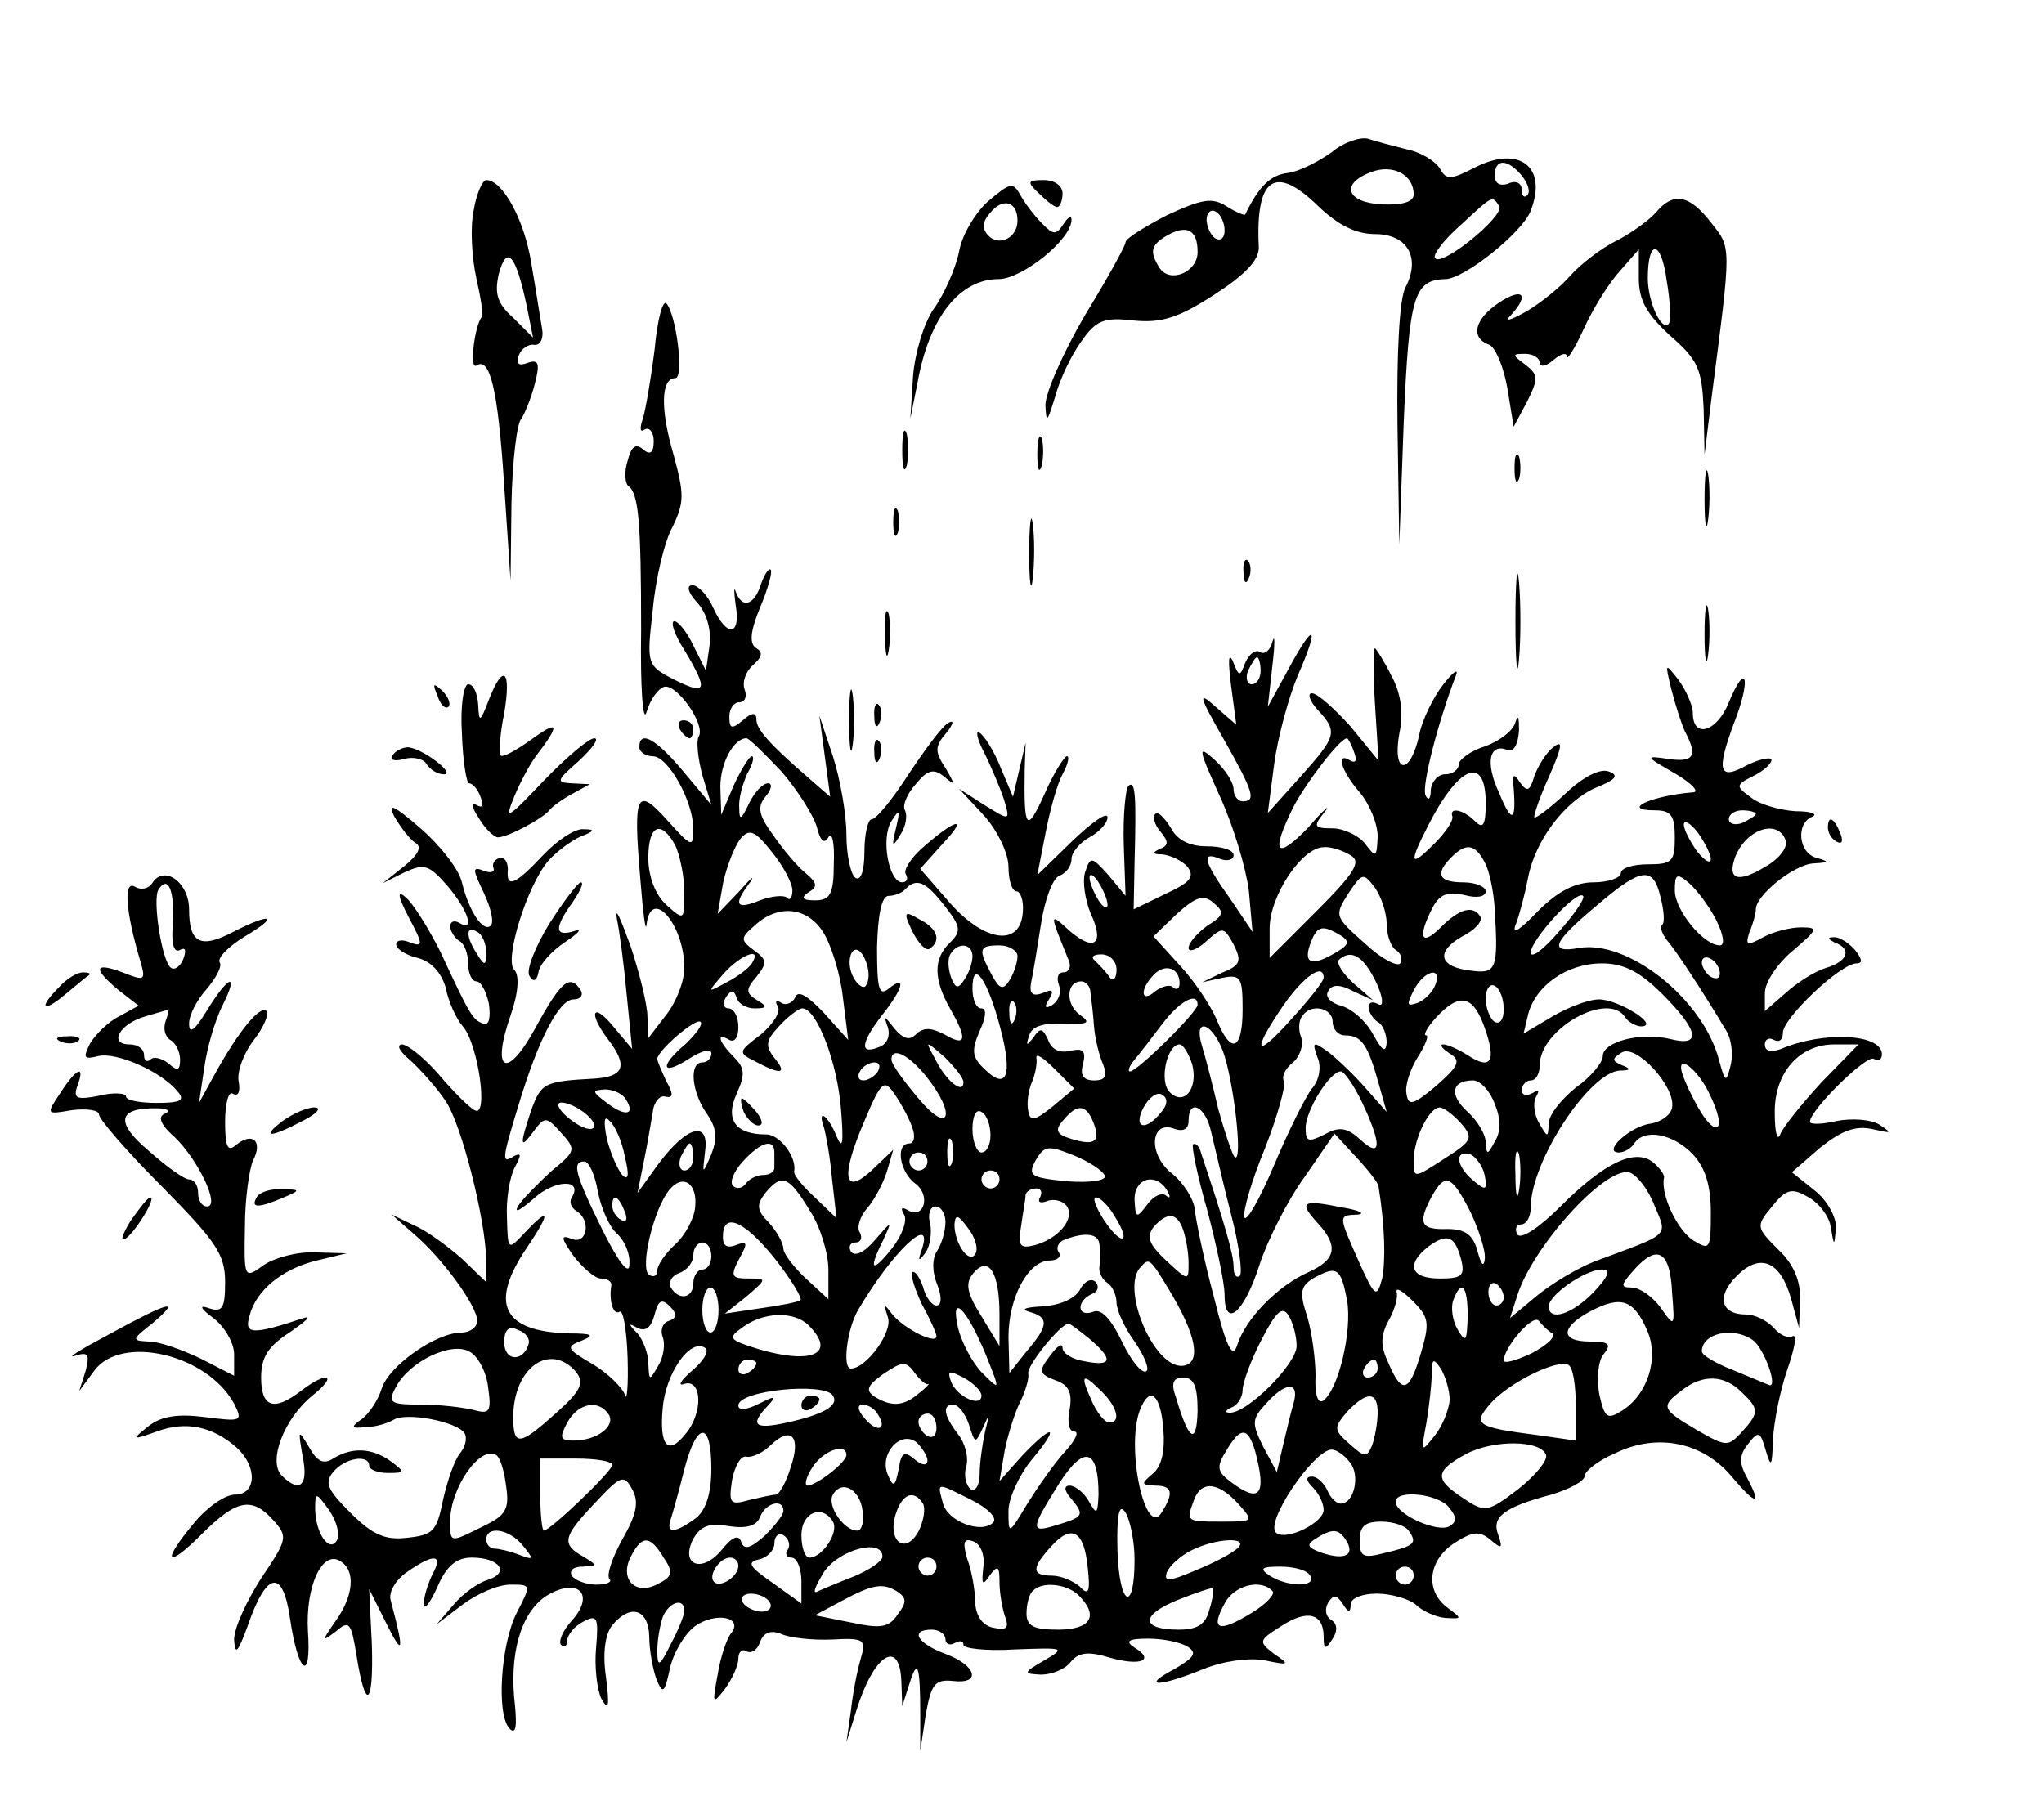 <?xml version="1.0" standalone="no"?>
<!DOCTYPE svg PUBLIC "-//W3C//DTD SVG 20010904//EN"
 "http://www.w3.org/TR/2001/REC-SVG-20010904/DTD/svg10.dtd">
<svg version="1.0" xmlns="http://www.w3.org/2000/svg"
 width="227pt" height="200pt" viewBox="0 0 227 200"
 preserveAspectRatio="xMidYMid meet">

<g transform="translate(0,200) scale(0.1,-0.1)"
fill="#000000" stroke="none">
<path d="M1479 1831 c-14 -10 -35 -21 -48 -23 -20 -2 -33 -15 -48 -46 0 -2
-10 2 -21 9 -16 10 -27 8 -66 -10 -25 -13 -46 -26 -46 -30 0 -4 -20 -40 -45
-81 -24 -41 -44 -86 -44 -100 1 -21 2 -19 11 10 5 19 18 46 29 61 16 23 25 27
58 23 31 -3 50 3 90 29 34 22 49 38 49 52 -4 78 18 93 66 46 22 -21 42 -31 63
-31 36 0 51 -26 34 -59 -7 -12 -10 -75 -9 -153 l2 -133 5 138 c6 138 11 156
46 157 21 0 86 52 95 76 19 49 -13 73 -62 48 -27 -14 -32 -14 -39 -1 -5 8 -21
18 -36 21 -16 4 -35 9 -44 12 -9 2 -27 -4 -40 -15z m91 -47 c0 -8 -12 -12 -35
-11 -40 2 -47 23 -12 36 24 9 47 -3 47 -25z m120 21 c7 -9 10 -18 6 -22 -3 -3
-6 -1 -6 6 0 8 -7 11 -15 7 -9 -3 -15 0 -15 9 0 19 14 19 30 0z m-25 -34 c6
-11 -63 -67 -71 -58 -4 3 9 20 27 36 38 35 36 34 44 22z m-305 -27 c0 -8 -4
-12 -10 -9 -5 3 -10 13 -10 21 0 8 5 12 10 9 6 -3 10 -13 10 -21z m-30 -24 c0
-22 -30 -35 -42 -18 -12 19 -10 26 9 37 22 12 33 5 33 -19z"/>
<path d="M526 1766 c-4 -19 -2 -52 3 -75 5 -22 8 -41 6 -43 -8 -10 -14 -59 -6
-54 15 10 24 -25 31 -134 l7 -105 1 85 c1 48 6 90 11 95 4 6 11 23 15 39 6 23
4 27 -8 23 -10 -4 -13 -1 -10 8 3 8 11 13 17 12 7 -1 11 7 9 18 -2 11 -7 44
-12 73 -8 49 -32 92 -50 92 -4 0 -11 -15 -14 -34z m59 -106 l7 -35 -22 22
c-18 16 -21 27 -16 49 9 33 19 21 31 -36z"/>
<path d="M1098 1777 c-14 -12 -30 -38 -33 -57 -4 -19 -17 -48 -28 -63 -11 -16
-21 -49 -23 -75 l-3 -47 8 40 c13 73 47 115 90 115 26 0 81 44 81 66 0 5 -4 3
-9 -5 -8 -12 -11 -12 -23 0 -8 8 -19 22 -24 31 -9 16 -11 16 -36 -5z m32 -22
c0 -19 -20 -29 -32 -17 -8 8 -7 16 2 26 14 17 30 12 30 -9z"/>
<path d="M1154 1785 c8 -8 17 -15 20 -15 3 0 6 7 6 15 0 9 -9 15 -21 15 -18 0
-19 -2 -5 -15z"/>
<path d="M1839 1764 c-7 -8 -26 -22 -43 -31 -17 -8 -40 -26 -51 -38 -11 -13
-33 -31 -50 -41 -18 -10 -25 -12 -17 -4 21 23 13 31 -13 14 -27 -18 -33 -39
-11 -47 7 -3 16 -25 20 -48 l7 -43 15 28 c13 26 12 30 -2 41 -15 11 -15 12 0
12 9 0 16 -5 16 -10 0 -5 7 -4 15 3 8 7 15 9 15 4 0 -5 9 9 19 31 10 22 28 51
40 64 l21 24 0 -32 c0 -25 9 -40 35 -64 31 -27 35 -37 37 -81 l1 -51 8 65 c22
170 22 164 -1 193 -24 31 -42 34 -61 11z m14 -124 c-8 -8 -23 25 -23 51 0 44
15 43 21 -3 4 -23 5 -45 2 -48z"/>
<path d="M727 1612 c-4 -32 -10 -67 -13 -77 -4 -11 -3 -16 2 -12 5 3 10 -3 10
-13 0 -13 -4 -16 -12 -9 -8 7 -13 3 -17 -13 -4 -12 -3 -25 1 -28 11 -8 14 -38
14 -160 -1 -63 2 -104 6 -91 4 14 13 26 19 28 14 5 47 -42 39 -55 -3 -5 -1
-24 4 -43 l10 -33 -31 37 c-30 36 -49 47 -49 27 0 -5 7 -10 15 -10 17 0 45
-50 45 -81 0 -21 -2 -20 -29 10 -34 38 -38 30 -30 -64 3 -38 6 -62 7 -52 5 43
42 0 42 -48 0 -15 -9 -38 -20 -52 l-20 -26 -1 24 c0 13 -9 49 -19 79 -11 30
-17 44 -15 30 3 -14 8 -52 11 -85 l6 -60 -21 25 c-23 28 -28 15 -6 -14 23 -30
18 -42 -15 -44 -56 -3 -59 -5 -70 -35 -13 -39 -13 -45 3 -23 12 16 14 16 30
-2 17 -19 17 -20 -11 -43 -15 -14 -32 -31 -37 -39 -4 -8 3 -4 18 9 23 21 55
22 42 1 -3 -5 -1 -11 5 -15 17 -10 12 -38 -5 -31 -13 5 -12 1 2 -19 10 -13 24
-25 30 -25 7 0 12 -3 12 -7 -3 -18 2 -34 9 -30 4 3 8 -20 9 -51 1 -32 -1 -50
-3 -41 -3 8 -19 24 -36 34 -29 17 -30 19 -12 26 15 6 12 8 -14 8 -74 2 -89 33
-47 95 27 40 26 47 -3 16 -18 -19 -18 -19 -19 18 -1 20 3 45 9 56 7 13 7 16
-1 12 -14 -9 -14 -5 5 57 22 73 45 117 61 117 8 0 11 5 8 10 -12 19 -22 10
-50 -41 -32 -59 -50 -50 -28 13 9 26 10 45 4 51 -11 11 14 93 38 121 9 10 25
22 36 27 16 6 16 8 3 8 -9 1 -29 -12 -45 -29 -31 -33 -41 -37 -39 -16 0 8 -3
14 -9 13 -5 -1 -9 -6 -7 -11 2 -5 -4 -6 -11 -3 -13 5 -12 1 0 -24 8 -17 12
-33 8 -37 -8 -8 -24 15 -32 48 -3 14 -24 41 -46 60 -30 26 -37 29 -29 13 7
-12 17 -25 23 -29 8 -4 4 -13 -12 -26 l-24 -19 24 12 c22 10 27 9 48 -15 23
-27 31 -52 13 -41 -5 3 -10 2 -10 -4 0 -5 5 -13 10 -16 6 -3 10 -15 10 -26 0
-10 4 -19 9 -19 5 0 11 -11 14 -25 2 -16 0 -24 -6 -22 -12 4 -15 9 -48 80 -13
26 -30 53 -38 60 -10 9 -10 3 3 -22 16 -30 16 -33 2 -28 -9 4 -16 3 -16 -2 0
-5 11 -12 24 -15 15 -4 26 -16 31 -33 3 -16 12 -35 19 -43 17 -19 29 -103 13
-93 -6 3 -24 21 -40 40 -16 18 -34 33 -41 33 -6 -1 -2 -8 10 -18 11 -10 29
-30 39 -45 18 -27 44 -131 45 -176 l0 -25 -27 26 c-16 14 -39 31 -53 37 l-25
12 24 -21 c33 -28 71 -81 71 -97 0 -7 -8 -13 -17 -13 -29 0 -81 -37 -89 -62
-4 -13 -14 -28 -22 -34 -13 -9 -12 -11 4 -9 11 0 24 4 31 8 14 9 71 -2 79 -15
3 -5 1 -15 -5 -22 -6 -7 -14 -30 -19 -52 -7 -35 -11 -39 -40 -42 -25 -3 -39 4
-63 28 -25 25 -29 33 -19 45 13 16 40 20 40 7 0 -4 9 -8 21 -8 19 0 19 1 3 13
-21 15 -43 16 -64 3 -11 -7 -18 -3 -27 13 -12 20 -12 19 -7 -10 7 -33 -3 -42
-23 -22 -16 16 3 64 34 89 29 23 17 28 -13 5 -30 -23 -44 -18 -44 15 0 23 8
35 33 51 17 12 24 18 14 15 -57 -19 -66 -18 -60 2 7 29 37 53 75 62 l33 8 -35
1 c-20 1 -45 -6 -57 -14 -22 -16 -22 -15 -21 42 0 32 5 65 9 74 11 21 0 32
-18 18 -10 -9 -13 -4 -13 25 0 21 4 35 9 31 6 -3 8 3 6 14 -2 11 6 32 17 46
11 14 17 29 14 32 -7 7 -31 -22 -58 -71 l-17 -31 6 40 c3 22 12 52 20 68 19
38 7 34 -17 -5 -14 -23 -20 -27 -20 -15 0 10 9 27 20 39 10 12 17 25 14 29 -3
5 10 18 28 29 39 23 30 27 -13 5 -36 -19 -49 -13 -49 25 0 30 -28 50 -41 29
-4 -6 -12 -8 -19 -4 -13 8 -11 -26 6 -83 6 -21 5 -22 -20 -12 -32 12 -33 4 -4
-20 l22 -17 -22 -12 c-12 -6 -26 -20 -32 -30 -8 -16 -7 -18 9 -14 20 5 70 -17
88 -39 9 -10 4 -13 -23 -13 -19 0 -34 3 -34 7 0 4 -14 5 -30 1 -25 -5 -29 -3
-24 11 9 24 -1 20 -19 -8 -16 -24 -16 -24 13 -19 17 2 30 0 30 -5 0 -5 31 -41
70 -80 60 -61 70 -75 70 -106 0 -29 -3 -34 -18 -29 -11 4 -10 0 5 -11 13 -10
23 -28 23 -40 l0 -24 -37 19 c-21 10 -46 19 -58 19 -19 1 -19 2 4 20 33 28 20
25 -46 -11 -32 -17 -50 -28 -40 -25 15 5 17 2 12 -17 l-7 -22 17 23 c30 40
125 18 155 -37 10 -20 8 -20 -32 -15 -31 4 -49 1 -63 -10 -19 -15 -19 -16 9
-6 32 12 62 6 89 -18 23 -21 22 -52 -2 -52 -11 0 -31 -14 -45 -31 -37 -44 -32
-53 8 -13 39 39 56 42 80 15 16 -18 15 -21 -14 -64 -16 -25 -30 -55 -30 -68 1
-18 4 -15 15 15 21 61 39 64 47 9 9 -62 24 -73 20 -15 -3 50 16 91 36 78 17
-10 15 -38 -5 -66 -16 -23 -16 -24 0 -12 15 13 17 10 23 -27 10 -63 19 -56 17
12 l-3 62 20 -40 c18 -36 19 -29 4 27 -3 9 5 23 18 32 30 21 41 20 28 -3 -5
-11 -10 -26 -9 -33 0 -7 7 2 15 20 10 23 21 32 38 32 31 0 43 -17 17 -25 -10
-3 -27 -15 -37 -27 l-19 -22 29 22 c16 12 39 22 53 22 23 0 23 0 7 -31 -18
-35 -23 -114 -8 -129 7 -7 8 3 6 25 -7 57 6 103 34 122 35 22 56 3 29 -27 -10
-11 -15 -23 -12 -27 4 -3 7 -1 7 5 0 6 8 16 18 21 15 8 17 5 14 -29 -2 -21 1
-47 6 -57 8 -14 9 -8 5 24 -4 27 -1 48 7 58 20 24 40 18 41 -12 0 -16 4 -37 8
-48 7 -17 9 -16 15 12 4 18 17 39 28 47 23 16 54 10 40 -8 -5 -6 -12 -27 -15
-46 -6 -32 -6 -34 8 -16 8 11 15 26 15 34 0 7 4 11 9 8 5 -3 12 1 15 10 4 11
12 14 24 9 9 -4 34 -7 56 -6 36 2 38 0 32 -21 -4 -13 -9 -39 -11 -58 l-5 -35
11 35 c19 62 48 81 50 33 l1 -28 8 25 c9 29 12 21 12 -35 l0 -40 6 40 c6 34
10 40 30 38 32 -4 27 17 -8 30 -32 12 -40 27 -15 27 8 0 15 -5 15 -11 0 -5 5
-7 10 -4 6 3 10 3 10 -2 0 -4 26 -7 57 -5 55 2 57 2 33 -12 -24 -14 -24 -15
-4 -16 12 0 27 6 33 14 9 11 20 12 43 5 35 -10 51 -3 28 11 -11 7 -7 10 15 10
17 0 36 -4 44 -9 11 -7 7 -12 -15 -25 -38 -20 -17 -20 32 0 22 9 50 13 68 10
28 -6 29 -5 11 7 -18 14 -17 15 8 31 29 19 47 14 47 -12 0 -14 2 -15 10 -2 6
9 5 17 -2 21 -6 4 -7 12 -3 19 6 9 9 9 16 -1 6 -10 9 -11 9 -1 0 7 13 12 29
12 16 0 36 -6 43 -12 7 -7 22 -14 33 -15 19 -1 19 -1 3 11 -26 19 -22 53 7 72
20 13 28 14 40 4 13 -11 14 -10 9 5 -8 20 6 31 59 45 20 6 37 15 37 21 0 5 15
17 34 25 47 23 98 12 130 -27 27 -32 33 -31 15 2 -8 15 -7 24 3 36 11 14 13
13 19 -8 6 -20 7 -18 8 12 1 20 8 55 16 78 8 23 11 39 6 37 -5 -3 -14 1 -21 9
-7 8 -21 15 -31 15 -28 0 -33 20 -11 42 26 27 49 18 61 -24 l9 -33 1 31 c1 21
-7 40 -24 56 -25 25 -25 26 -7 48 15 19 22 21 39 11 12 -6 24 -21 26 -33 4
-23 4 -23 6 -1 0 12 -10 30 -24 41 l-25 20 31 27 c24 19 39 25 58 21 22 -5 23
-5 8 5 -10 6 -31 7 -47 4 -17 -4 -30 -4 -30 -1 0 13 63 75 71 70 5 -3 9 -1 9
5 0 23 -65 26 -112 6 -11 -4 -18 -3 -18 5 0 6 5 8 10 5 6 -3 10 0 10 8 0 16
64 77 82 77 7 0 6 5 -2 15 -7 8 -18 15 -24 14 -7 0 -6 -2 2 -6 19 -7 14 -21
-10 -28 -13 -4 -33 -17 -45 -28 l-23 -20 0 20 c0 12 14 33 31 47 28 24 29 26
9 26 -12 0 -31 -5 -42 -11 -18 -10 -20 -9 -15 6 4 9 7 21 7 25 0 16 43 50 64
51 17 1 18 2 4 6 -21 5 -24 39 -5 46 6 3 -2 6 -19 6 -16 1 -39 7 -49 15 -18
13 -18 14 4 25 13 7 20 15 18 18 -3 2 -15 -1 -27 -7 -31 -17 -34 -7 -15 45 20
50 15 73 -5 25 -13 -33 -40 -41 -40 -12 0 9 -8 26 -16 37 -15 19 -15 19 -8
-10 4 -16 11 -38 15 -47 15 -28 10 -35 -18 -31 -27 4 -26 3 7 -16 19 -11 28
-21 20 -21 -47 -4 -81 -20 -42 -20 18 0 22 -6 22 -30 0 -27 -3 -30 -30 -30
-16 0 -30 -4 -30 -10 0 -5 -14 -10 -30 -10 -21 0 -40 -10 -62 -32 -22 -23 -30
-27 -24 -13 4 11 10 34 13 50 8 42 41 85 75 100 23 9 26 14 15 18 -10 4 -29
-6 -48 -24 -17 -16 -33 -28 -35 -27 -1 2 6 23 17 47 14 32 15 40 4 31 -8 -6
-17 -21 -21 -32 -5 -17 -8 -18 -16 -7 -7 11 -9 9 -7 -6 3 -38 -2 -40 -16 -6
-16 34 -11 56 9 48 7 -3 12 6 13 22 0 14 -1 18 -4 9 -2 -9 -17 -21 -34 -27
-16 -5 -29 -15 -29 -20 0 -6 -7 -11 -15 -11 -8 0 -15 -8 -16 -17 0 -11 -3 -13
-6 -6 -4 11 14 81 34 133 3 8 -3 4 -14 -10 -11 -14 -24 -40 -27 -57 -10 -45
-30 -43 -22 2 5 23 2 45 -9 65 -8 16 -17 30 -18 30 -2 0 -2 -28 0 -62 l4 -63
-31 38 c-18 20 -37 37 -43 37 -5 0 -3 -8 6 -18 23 -25 22 -29 -19 -75 l-36
-40 7 54 c4 30 16 74 26 98 25 57 19 62 -10 8 l-23 -42 5 45 c3 25 3 37 0 27
-2 -9 -9 -15 -14 -11 -5 3 -12 -3 -16 -12 -6 -16 -7 -16 -14 2 -5 10 -5 -1 -2
-26 l6 -45 -23 20 c-20 18 -19 13 9 -36 34 -60 36 -69 21 -69 -5 0 -10 6 -10
13 0 8 -9 22 -21 33 -19 17 -19 14 6 -41 15 -33 29 -80 32 -105 l4 -45 -25 37
c-30 42 -32 53 -11 44 8 -3 15 -1 15 4 0 6 -13 10 -30 10 -19 0 -33 7 -40 21
-7 11 -14 18 -17 15 -3 -3 -1 -12 6 -20 9 -11 9 -15 -1 -19 -9 -4 -8 -6 3 -6
9 -1 22 -7 28 -14 8 -11 3 -17 -25 -30 l-35 -17 1 52 c2 75 1 92 -7 85 -3 -4
-6 -33 -5 -65 l2 -57 -19 23 c-19 21 -20 21 -26 3 -3 -10 0 -30 6 -45 16 -34
5 -44 -23 -20 -23 21 -23 21 -1 -33 3 -7 0 -13 -6 -13 -6 0 -8 -6 -5 -14 3 -8
0 -17 -7 -22 -8 -5 -10 -3 -4 6 6 10 4 12 -7 7 -11 -4 -15 -1 -13 11 2 9 7 39
11 65 4 27 13 51 20 54 8 3 14 11 14 19 0 7 9 18 20 24 11 6 20 16 20 22 0 7
-17 -5 -39 -26 l-39 -38 9 46 c5 26 13 55 19 66 6 11 8 20 5 20 -3 0 -15 -19
-25 -42 -20 -44 -23 -40 -22 27 l1 30 -7 -30 -7 -30 -14 33 c-7 18 -18 35 -23
38 -5 4 -3 -7 5 -22 8 -16 18 -40 22 -52 7 -24 7 -24 -22 -6 l-28 18 28 -30
c15 -17 27 -42 27 -57 0 -15 4 -27 9 -27 4 0 8 -10 7 -22 -2 -40 -42 -35 -81
9 l-33 38 26 29 c29 31 12 26 -25 -7 -12 -11 -20 -24 -17 -28 3 -5 1 -9 -4 -9
-15 0 -24 49 -12 68 9 14 10 13 5 -8 -5 -21 -4 -22 5 -7 6 9 8 21 5 27 -3 5 2
18 12 29 13 16 20 18 32 8 12 -10 12 -9 1 10 -12 18 -12 24 1 39 8 10 9 15 2
11 -7 -4 -26 -30 -44 -57 -18 -28 -36 -50 -41 -50 -4 0 -8 -16 -8 -36 0 -21
-4 -33 -10 -29 -5 3 -10 25 -10 48 0 23 -7 62 -15 87 l-15 45 6 -45 6 -45 -23
20 c-45 39 -59 55 -59 66 0 8 -5 8 -15 -1 -12 -10 -15 -10 -15 4 0 9 5 16 11
16 6 0 9 6 6 14 -3 8 1 20 9 27 10 9 12 14 4 19 -8 5 -7 18 4 45 9 21 14 40
12 42 -2 3 -7 -5 -11 -16 -7 -23 -21 -28 -28 -8 -2 6 -2 0 0 -15 6 -35 -10
-36 -25 -3 -6 14 -17 25 -23 25 -7 0 -5 -8 5 -19 11 -12 16 -30 14 -48 l-4
-28 -14 28 c-7 15 -17 27 -21 27 -5 0 0 -15 11 -32 27 -45 25 -51 -11 -33 -31
16 -31 17 -24 78 3 34 13 76 22 92 13 27 13 36 1 80 -15 51 -14 85 2 85 10 0
1 71 -10 83 -4 4 -10 -18 -13 -51z m673 -357 c0 -8 -4 -15 -10 -15 -5 0 -7 7
-4 15 4 8 8 15 10 15 2 0 4 -7 4 -15z m-532 -112 c18 -21 35 -48 39 -61 4 -16
8 -20 13 -12 4 7 7 -6 6 -29 0 -34 -4 -41 -21 -41 -14 0 -16 3 -7 9 10 6 10
10 -3 21 -9 7 -25 26 -36 42 -17 23 -18 32 -9 43 7 8 8 15 3 15 -6 0 -15 -10
-21 -22 -9 -19 -11 -20 -11 -5 -1 10 4 27 9 38 6 10 8 19 5 19 -3 0 -12 -15
-20 -32 l-14 -33 -1 31 c0 27 15 54 29 54 3 0 20 -17 39 -37z m636 21 c3 -8 2
-12 -4 -9 -17 11 -11 -11 10 -35 11 -13 20 -35 20 -49 -1 -24 -2 -24 -14 -8
-7 9 -24 17 -36 17 -21 0 -22 2 -9 18 8 10 -1 3 -18 -17 -36 -37 -42 -29 -17
22 14 27 52 77 60 77 1 0 5 -7 8 -16z m146 -56 c0 -25 -3 -29 -12 -20 -13 13
-29 16 -25 5 1 -5 -8 -18 -20 -30 -27 -27 -29 -23 -7 20 34 67 64 79 64 25z
m300 -12 c0 -2 -7 -6 -15 -10 -8 -3 -15 -1 -15 4 0 6 7 10 15 10 8 0 15 -2 15
-4z m-50 -50 c0 -6 -7 -2 -15 8 -8 11 -15 25 -15 30 0 6 7 2 15 -8 8 -11 15
-25 15 -30z m-1150 15 c5 -11 10 -34 10 -52 0 -31 0 -32 -20 -14 -12 11 -20
31 -20 52 0 37 14 43 30 14z m130 -50 c0 -8 -3 -12 -6 -8 -3 3 -17 2 -30 -3
-27 -11 -30 -5 -11 20 6 9 1 5 -12 -10 l-24 -25 6 34 c4 19 13 41 19 49 10 12
16 10 35 -14 13 -16 23 -35 23 -43z m1103 56 c3 -8 -7 -21 -23 -30 -30 -18
-42 -14 -33 11 12 31 47 43 56 19z m-483 -17 c12 -7 5 -19 -38 -62 l-52 -52 0
33 c0 36 36 90 60 90 8 1 22 -4 30 -9z m149 -8 c5 -9 10 -33 11 -52 4 -67 2
-72 -27 -68 -35 4 -39 21 -9 38 14 7 23 17 20 22 -8 13 -23 9 -44 -12 -22 -22
-26 -11 -9 22 8 15 17 18 35 14 14 -4 24 -2 24 4 0 5 -11 10 -25 10 -27 0 -32
9 -13 28 16 16 26 15 37 -6z m-419 -47 c0 -5 -5 -3 -10 5 -5 8 -10 20 -10 25
0 6 5 3 10 -5 5 -8 10 -19 10 -25z m310 -21 c0 -13 5 -26 10 -29 6 -4 8 -10 5
-15 -3 -4 -21 5 -39 22 -34 30 -34 31 -19 55 16 24 17 24 30 7 7 -10 13 -28
13 -40z m304 30 c4 -15 5 -29 2 -31 -3 -3 0 -10 5 -17 10 -11 43 -62 65 -99 7
-10 9 -28 6 -40 -5 -20 -6 -20 -13 6 -18 68 -102 134 -156 124 -34 -6 -28 7
20 47 50 43 63 44 71 10z m62 -26 c8 -16 10 -28 4 -28 -18 0 -50 39 -50 61 0
18 2 20 16 8 8 -7 22 -25 30 -41z m-1714 -4 c-2 -22 1 -33 8 -29 6 3 7 0 4 -9
-3 -9 -10 -14 -14 -11 -10 6 -21 76 -14 87 11 17 18 -2 16 -38z m857 20 c18
-23 19 -28 6 -41 -19 -18 -18 -41 0 -73 20 -35 18 -43 -6 -29 -15 8 -24 8 -32
0 -7 -7 -14 -5 -24 7 -11 14 -12 15 -7 1 3 -10 -1 -19 -10 -22 -22 -9 -20 5 4
36 23 29 27 45 7 29 -11 -9 -13 0 -13 46 1 36 5 57 13 57 6 0 15 3 19 8 12 12
22 8 43 -19z m292 -22 c-11 -8 -21 -19 -21 -25 0 -5 9 -2 19 7 19 17 20 17 31
-3 9 -18 8 -23 -12 -31 l-23 -11 23 5 c20 4 22 0 22 -35 0 -46 -13 -51 -29
-11 -7 16 -25 43 -41 60 l-29 32 26 25 c21 19 30 22 41 12 12 -10 11 -14 -7
-25z m390 -7 c-17 -20 -31 -30 -31 -23 0 14 51 70 58 63 3 -2 -9 -20 -27 -40z
m-817 0 c9 -14 19 -46 22 -72 l6 -48 -27 30 c-18 19 -29 26 -32 17 -3 -6 -10
-9 -15 -6 -6 4 -8 2 -4 -4 3 -6 -5 -19 -19 -31 -25 -19 -26 -20 -6 -30 28 -15
36 -14 21 4 -10 13 -10 19 5 35 10 11 22 20 26 20 16 0 39 -60 43 -112 3 -38
2 -46 -5 -30 -9 23 -22 32 -14 10 2 -7 7 -33 9 -57 l5 -44 -24 23 c-13 12 -24
25 -23 29 3 16 -16 41 -31 41 -34 0 -46 16 -33 45 10 22 9 29 -3 41 -17 17
-20 28 -5 19 6 -3 10 3 10 14 0 12 -5 21 -11 21 -5 0 -7 5 -3 12 6 9 9 9 12 0
2 -7 11 -12 20 -12 14 0 15 2 3 9 -13 8 -13 12 -1 26 12 15 12 19 -2 29 -16
12 -16 14 0 28 26 24 58 21 76 -7z m-374 -23 c0 -15 -2 -15 -10 -2 -13 20 -13
33 0 25 6 -3 10 -14 10 -23z m949 19 c11 -7 9 -11 -9 -21 -25 -14 -33 -9 -24
14 7 18 13 19 33 7z m-527 -55 c-2 -5 -9 -1 -14 8 -5 9 -6 21 -2 28 9 14 25
-22 16 -36z m118 32 c0 -7 -4 -19 -9 -26 -7 -11 -10 -10 -15 3 -3 9 -4 21 0
26 8 13 24 11 24 -3z m50 0 c0 -7 -4 -19 -9 -27 -7 -11 -11 -10 -20 7 -15 28
-14 32 9 32 11 0 20 -6 20 -12z m-295 -8 c-3 -5 -16 -15 -28 -21 -22 -12 -22
-12 -3 10 19 21 43 30 31 11z m405 -7 c0 -10 -4 -14 -8 -8 -4 6 -11 13 -16 18
-5 4 -2 7 7 7 10 0 17 -8 17 -17z m277 5 c15 -20 24 -50 13 -43 -6 3 -10 2
-10 -4 0 -5 5 -13 10 -16 6 -3 10 -14 10 -23 -1 -12 -5 -9 -15 9 -8 15 -24 29
-36 32 -11 3 -18 10 -14 16 4 8 13 8 28 0 l22 -10 -22 19 c-12 11 -19 22 -16
26 10 9 20 7 30 -6z m393 -9 c0 -6 -4 -7 -10 -4 -5 3 -10 11 -10 16 0 6 5 7
10 4 6 -3 10 -11 10 -16z m-600 -11 c0 -6 -3 -8 -7 -5 -3 4 -12 2 -20 -4 -16
-14 -18 2 -1 19 12 12 28 7 28 -10z m536 -12 c41 -41 44 -59 9 -50 -33 8 -75
-3 -75 -19 0 -7 -13 -23 -30 -35 -16 -13 -30 -30 -30 -40 -1 -16 -1 -16 -11 1
-5 9 -7 22 -3 29 4 7 3 8 -4 4 -7 -4 -12 -2 -12 3 0 6 5 11 10 11 6 0 10 8 10
17 0 40 76 83 95 53 3 -5 12 -10 18 -10 21 1 -26 30 -47 30 -12 0 -35 -9 -52
-19 l-32 -19 5 21 c8 32 43 57 82 57 24 0 42 -9 67 -34z m-735 -38 c14 -53 7
-70 -18 -45 -14 13 -14 21 -5 42 7 15 8 25 2 25 -6 0 -10 10 -10 22 0 34 17
10 31 -44z m359 56 c0 -4 -16 -24 -35 -45 -41 -46 -46 -39 -10 14 23 33 45 48
45 31z m124 -8 c-3 -8 -12 -17 -20 -20 -12 -4 -12 -2 -4 14 12 23 32 27 24 6z
m-383 -8 c1 -7 3 -24 4 -38 1 -14 6 -33 10 -42 5 -13 3 -18 -10 -18 -12 0 -16
6 -12 19 3 14 0 17 -14 14 -12 -3 -21 1 -25 12 -6 13 -9 14 -16 3 -8 -10 -9
-10 -5 2 3 10 15 14 38 13 28 -1 31 1 18 10 -16 12 -15 37 2 37 5 0 10 -6 10
-12z m459 -19 c0 -11 -4 -17 -10 -14 -5 3 -10 15 -10 26 0 11 5 17 10 14 6 -3
10 -15 10 -26z m-543 -11 c-3 -8 -6 -5 -6 6 -1 11 2 17 5 13 3 -3 4 -12 1 -19z
m203 16 c0 -8 -67 -74 -75 -74 -3 0 -1 6 5 13 5 6 19 24 31 40 19 25 39 36 39
21z m319 -26 c13 -37 7 -47 -19 -30 -11 7 -23 12 -27 12 -5 0 -1 -5 7 -10 13
-8 10 -14 -15 -36 -25 -21 -31 -23 -33 -9 -2 9 4 27 12 40 9 14 13 25 10 25
-4 0 1 9 11 20 26 28 41 25 54 -12z m-1465 8 c-3 -8 -1 -17 5 -21 6 -3 11 -13
11 -22 0 -12 -3 -13 -13 -4 -8 6 -17 8 -20 4 -4 -3 -7 -1 -7 5 0 7 -7 12 -16
12 -24 0 -11 23 17 31 13 4 25 7 26 8 1 1 0 -5 -3 -13z m1296 -1 c0 -8 6 -15
14 -15 18 0 25 -10 37 -53 l9 -32 -23 26 c-12 14 -31 32 -41 40 -18 13 -19 12
-13 -5 5 -11 2 -26 -6 -35 -7 -9 -26 -47 -42 -85 -16 -38 -31 -64 -33 -58 -2
6 8 41 23 77 14 36 23 69 21 74 -3 5 1 14 10 21 8 7 12 20 9 28 -3 7 -3 18 1
23 9 15 34 10 34 -6z m-718 -24 c-30 -25 -28 -37 3 -17 14 9 25 12 25 6 0 -5
-4 -10 -10 -10 -15 0 -12 -33 5 -57 11 -16 12 -27 5 -45 -10 -23 -10 -23 -7 3
5 35 -20 29 -52 -14 l-23 -32 7 35 c4 19 8 44 10 55 1 11 8 19 14 17 9 -2 9 3
1 17 -5 11 -10 22 -10 25 0 9 43 46 48 41 3 -3 -5 -13 -16 -24z m596 -8 c12
-32 23 -127 13 -118 -3 4 -11 28 -18 53 -6 26 -14 57 -18 70 -10 32 10 28 23
-5z m-288 -35 c0 -14 -19 1 -31 25 -12 22 -12 22 10 3 11 -11 21 -23 21 -28z
m254 20 c7 -27 -9 -47 -25 -31 -12 12 -3 53 11 53 4 0 10 -10 14 -22z m533
-48 c-1 -8 -12 -16 -24 -18 -23 -3 -54 -32 -35 -32 6 0 14 5 17 10 11 17 43
11 65 -12 14 -15 20 -35 20 -65 0 -40 -1 -42 -19 -31 -18 11 -37 51 -33 70 1
3 -5 11 -12 17 -20 16 -54 0 -103 -49 -24 -24 -44 -37 -48 -31 -3 6 -1 11 4
11 6 0 11 8 11 19 0 51 65 150 99 152 12 0 13 2 2 6 -11 5 -11 7 0 14 16 10
60 -38 56 -61z m166 28 c-22 -24 -43 -50 -46 -58 -3 -8 -6 2 -6 23 -1 45 27
77 66 77 l27 0 -41 -42z m-994 6 c34 -43 25 -65 -9 -24 -16 19 -30 38 -30 43
0 15 19 6 39 -19z m140 -33 c-20 -16 -25 -17 -27 -5 -2 8 0 23 4 32 4 9 6 22
5 27 -1 6 8 0 20 -12 l22 -22 -24 -20z m-194 39 c-3 -5 -11 -10 -16 -10 -6 0
-7 5 -4 10 3 6 11 10 16 10 6 0 7 -4 4 -10z m923 -24 c23 -46 6 -53 -17 -7
-15 29 -18 42 -9 39 7 -3 19 -17 26 -32z m-385 -11 c22 -47 21 -62 -2 -41 -15
14 -24 15 -40 6 -18 -9 -21 -8 -21 7 0 20 27 63 39 63 4 0 15 -16 24 -35z
m-500 -27 c4 -10 2 -18 -3 -18 -16 0 -11 -32 7 -45 17 -13 9 -40 -9 -29 -7 4
-8 2 -4 -5 4 -6 -2 -23 -13 -37 -23 -29 -27 -25 -10 9 10 22 10 22 -10 -1 -11
-13 -22 -18 -26 -12 -3 5 -1 10 5 10 6 0 8 5 5 11 -4 5 0 18 8 27 8 9 18 28
22 41 l7 24 -23 -22 c-32 -30 -36 -9 -9 54 19 45 22 47 34 29 7 -10 16 -27 19
-36z m647 26 c7 -17 7 -31 0 -42 -8 -15 -9 -15 -10 -1 0 9 -9 24 -20 34 -21
19 -18 35 6 35 8 0 19 -12 24 -26z m-965 5 c11 -17 0 -20 -21 -4 -17 13 -17
14 -2 15 9 0 20 -5 23 -11z m594 -15 c-17 -21 -31 -17 -19 6 6 11 15 18 21 14
6 -4 6 -11 -2 -20z m-629 -14 c0 -6 -9 -5 -20 2 -11 7 -20 16 -20 21 0 4 9 3
20 -3 11 -6 20 -15 20 -20z m-477 13 c-8 -3 -5 -12 11 -26 26 -25 51 -77 36
-77 -6 0 -10 7 -10 15 0 8 -4 15 -10 15 -5 0 -25 14 -45 32 -38 32 -34 48 10
47 11 0 15 -3 8 -6z m917 -24 c0 -10 -4 -19 -10 -19 -5 0 -10 12 -10 26 0 14
4 23 10 19 6 -3 10 -15 10 -26z m114 15 c9 -22 2 -27 -24 -19 -17 5 -19 10 -9
21 15 18 25 18 33 -2z m131 -11 c4 -16 13 -56 22 -91 9 -34 13 -65 10 -69 -4
-3 -7 1 -7 10 0 14 -10 48 -36 126 -2 8 -6 12 -9 10 -2 -2 5 -36 16 -74 10
-38 19 -80 19 -93 0 -39 22 -20 39 34 9 27 31 71 50 97 l33 48 24 -26 c13 -14
25 -29 25 -33 7 -44 8 -81 4 -102 -6 -22 -8 -21 -26 19 -23 52 -23 51 -1 52 9
1 1 5 -18 8 -44 9 -48 6 -27 -17 24 -26 21 -41 -10 -55 -34 -15 -70 -52 -79
-81 -5 -16 -12 -3 -26 54 -11 41 -20 85 -21 96 -1 12 -13 31 -26 41 -27 22
-23 60 4 49 9 -3 15 0 15 9 0 26 19 16 25 -12z m277 10 c15 -17 13 -20 -18
-40 -34 -22 -34 -22 -34 -2 0 24 17 59 29 59 4 0 15 -8 23 -17z m-928 -38 c5
-20 4 -27 -3 -20 -5 6 -13 24 -17 40 -4 20 -3 27 3 20 6 -5 14 -23 17 -40z
m363 -7 c-3 -7 -5 -2 -5 12 0 14 2 19 5 13 2 -7 2 -19 0 -25z m-287 7 c0 -8
-4 -15 -10 -15 -5 0 -7 7 -4 15 4 8 8 15 10 15 2 0 4 -7 4 -15z m90 5 c0 -5 0
-13 0 -17 0 -5 -6 -8 -12 -8 -7 0 -16 -4 -20 -10 -4 -5 -10 -6 -14 -2 -4 4 1
16 11 27 20 22 35 26 35 10z m367 -26 c2 -5 -16 -8 -42 -6 -40 4 -44 6 -35 23
10 17 14 17 42 6 17 -7 33 -17 35 -23z m460 -16 c-2 -13 -4 -5 -4 17 -1 22 1
32 4 23 2 -10 2 -28 0 -40z m-657 32 c0 -5 -4 -10 -10 -10 -5 0 -10 5 -10 10
0 6 5 10 10 10 6 0 10 -4 10 -10z m619 -16 c3 -16 1 -17 -13 -5 -19 16 -21 34
-3 29 6 -3 14 -13 16 -24z m-985 -18 c4 -19 13 -39 21 -46 8 -7 15 -22 14 -34
0 -13 -11 0 -30 38 -31 63 -34 76 -20 76 5 0 12 -15 15 -34z m446 14 c0 -5 -4
-10 -10 -10 -5 0 -10 5 -10 10 0 6 5 10 10 10 6 0 10 -4 10 -10z m727 -28 c15
-36 20 -31 -66 -63 -18 -7 -47 -24 -64 -38 l-30 -25 8 25 c17 54 96 142 124
137 8 -2 21 -18 28 -36z m-1065 -3 c-1 -12 -11 -31 -22 -41 -11 -10 -20 -23
-20 -29 0 -6 -4 -8 -9 -5 -11 7 5 73 22 94 15 19 32 8 29 -19z m127 -3 c12
-18 21 -48 21 -66 l0 -33 -25 23 c-14 13 -25 28 -25 33 0 6 -7 19 -16 29 -14
14 -14 20 -4 33 18 22 26 19 49 -19z m397 22 c4 -7 4 -10 -1 -6 -4 4 -14 0
-21 -10 -12 -16 -13 -15 -14 6 0 24 24 30 36 10z m337 -24 c9 -19 17 -43 16
-52 -1 -10 -4 -7 -8 8 -5 19 -14 25 -34 25 -29 -1 -33 6 -17 36 15 27 22 24
43 -17z m-478 16 c-3 -5 0 -7 8 -4 8 3 18 0 22 -6 9 -14 -10 -36 -36 -43 -16
-4 -19 -1 -15 21 2 15 5 30 5 35 1 4 6 7 12 7 5 0 7 -4 4 -10z m-461 -16 c3
-8 2 -12 -4 -9 -6 3 -10 10 -10 16 0 14 7 11 14 -7z m544 -5 c19 -30 8 -34
-12 -4 -9 14 -13 25 -9 25 5 0 14 -9 21 -21z m-188 -6 c0 -10 -4 -24 -9 -32
-6 -8 -6 -24 0 -38 5 -13 5 -23 -1 -23 -5 0 -12 9 -15 21 -4 11 -9 18 -12 16
-2 -3 3 -19 11 -36 9 -16 16 -32 16 -35 0 -10 -35 8 -48 23 -11 14 -11 14 -6
-2 6 -16 -24 -57 -41 -57 -10 0 -4 45 8 65 38 65 84 108 71 68 -5 -14 -4 -15
4 -4 5 7 7 22 5 32 -3 10 0 19 6 19 6 0 11 -8 11 -17z m-184 -48 c15 -20 25
-37 23 -39 -2 -2 -22 -6 -44 -9 l-40 -6 24 19 c23 20 23 20 2 20 -19 0 -20 3
-10 22 10 18 9 20 -4 15 -11 -4 -15 0 -14 13 2 25 28 11 63 -35z m217 12 c-7
-11 -23 12 -23 33 1 12 4 11 15 -4 8 -10 12 -23 8 -29z m231 27 c3 -9 6 -25 6
-37 0 -20 0 -20 -25 3 -19 18 -22 26 -14 37 15 17 26 17 33 -3z m-93 -16 c1
-7 1 -18 0 -25 -1 -6 3 -14 9 -18 5 -3 10 -13 10 -22 0 -8 9 -28 20 -43 11
-16 17 -31 13 -33 -5 -3 -17 12 -27 33 -12 25 -23 37 -32 33 -8 -3 -14 -1 -14
5 0 6 6 12 13 15 6 2 8 8 4 13 -5 5 -13 1 -18 -9 -6 -10 -23 -17 -42 -18 -18
-1 -24 -3 -14 -6 22 -6 22 -15 -3 -44 l-19 -24 -1 40 c0 44 22 85 46 85 8 0
13 4 10 9 -4 5 0 12 6 14 23 9 38 7 39 -5z m402 -18 c4 -17 0 -20 -24 -20 -33
0 -38 16 -12 36 21 15 29 11 36 -16z m-833 5 c0 -8 -4 -15 -10 -15 -5 0 -10
-7 -10 -15 0 -17 -16 -20 -25 -5 -3 6 1 13 9 16 9 3 16 12 16 20 0 8 5 14 10
14 6 0 10 -7 10 -15z m1067 -41 c3 -38 3 -39 -13 -16 -9 12 -23 22 -32 22 -13
0 -12 3 3 20 26 29 40 20 42 -26z m-747 -24 l0 -35 -20 33 c-17 27 -18 37 -9
48 17 20 29 1 29 -46z m188 28 c31 -51 37 -83 15 -85 -32 -2 -69 87 -46 110 9
10 10 10 31 -25z m198 -12 c6 -35 -10 -101 -27 -112 -6 -3 -9 9 -8 28 0 18 -4
48 -9 65 -9 27 -8 34 6 43 27 15 31 12 38 -24z m274 9 c-24 -25 -50 -33 -50
-16 0 13 41 41 59 41 10 0 8 -7 -9 -25z m-100 -6 c0 -5 -4 -9 -8 -9 -5 0 -9 7
-9 15 0 8 4 12 9 9 4 -3 8 -9 8 -15z m-872 -14 c0 -14 -4 -25 -9 -25 -5 0 -9
11 -9 25 0 14 4 25 9 25 5 0 9 -11 9 -25z m780 -48 c-13 -44 -21 -46 -36 -11
-9 19 -9 30 0 47 7 12 11 27 9 32 -1 6 7 1 18 -10 18 -18 19 -24 9 -58z m52
41 c-1 -28 -2 -30 -11 -15 -6 10 -8 25 -5 33 9 24 16 16 16 -18z m-887 -5 c-7
-2 -10 -10 -7 -18 3 -8 1 -22 -5 -32 -10 -17 -10 -17 -11 3 0 11 -6 26 -12 33
-11 11 -10 12 0 6 9 -4 15 0 19 15 4 16 8 18 17 9 8 -8 8 -13 -1 -16z m1086
-10 c14 -31 1 -72 -28 -90 -16 -10 -19 -8 -25 19 -3 18 -1 37 5 44 9 11 6 14
-15 14 -34 0 -33 16 1 34 33 17 47 13 62 -21z m-734 -28 c16 -40 16 -40 -4
-20 -11 11 -23 34 -27 50 -9 40 9 23 31 -30z m345 10 c0 -20 -56 -76 -75 -74
-5 0 -4 3 3 6 6 2 12 11 12 19 0 8 9 33 21 56 16 31 23 38 30 27 5 -8 9 -23 9
-34z m-542 23 c32 -32 3 -44 -57 -26 -32 10 -33 12 -16 24 23 17 57 18 73 2z
m826 -9 c4 -4 -6 -13 -23 -22 -17 -8 -31 -12 -31 -8 0 14 32 52 39 44 3 -4 10
-11 15 -14z m-1137 -12 c-6 -20 -27 -19 -27 2 0 14 5 19 15 14 9 -3 14 -10 12
-16z m623 6 c27 -23 25 -31 -5 -25 -14 2 -25 9 -25 15 0 6 -6 2 -14 -9 -13
-17 -12 -20 6 -27 15 -5 19 -14 16 -32 -3 -14 -1 -25 5 -25 6 0 1 -10 -10 -22
-12 -13 -30 -39 -42 -58 -21 -35 -21 -35 -21 -8 0 14 12 40 26 57 32 38 24 41
-11 4 l-25 -28 6 35 c4 19 12 44 18 55 5 11 9 24 8 29 -3 8 36 56 45 56 1 0
12 -8 23 -17z m736 -1 c13 -8 30 -56 18 -50 -5 2 -24 10 -41 17 -18 7 -33 16
-33 20 0 20 34 28 56 13z m-1404 -52 c4 -28 2 -31 -16 -26 -12 3 -38 6 -59 6
-34 0 -37 2 -27 20 15 28 61 50 81 39 9 -4 19 -22 21 -39z m227 18 c-13 -11
-17 -18 -9 -15 20 6 21 -33 1 -56 -19 -24 -29 -13 -25 29 3 38 30 78 47 67 5
-3 -1 -14 -14 -25z m-129 -2 c9 -12 5 -21 -22 -45 -41 -37 -48 -38 -48 -5 0
55 41 84 70 50z m200 10 c0 -3 -4 -8 -10 -11 -5 -3 -10 -1 -10 4 0 6 5 11 10
11 6 0 10 -2 10 -4z m191 -23 c2 1 -2 -4 -10 -10 -17 -15 -31 -16 -50 -4 -10
7 -8 12 10 25 21 14 25 15 35 1 6 -8 13 -14 15 -12z m499 17 c0 -5 -5 -10 -11
-10 -5 0 -7 5 -4 10 3 6 8 10 11 10 2 0 4 -4 4 -10z m80 -35 c-1 -11 -8 -29
-17 -40 -15 -19 -15 -18 -9 14 3 18 6 43 6 55 0 17 2 18 10 6 5 -8 10 -24 10
-35z m140 -6 l0 -39 -42 6 c-70 9 -73 12 -52 36 21 23 74 49 86 42 5 -3 8 -23
8 -45z m-660 11 c0 -14 -28 -1 -34 16 -4 12 -2 12 14 4 11 -6 20 -15 20 -20z
m134 4 c17 -17 21 -34 8 -34 -5 0 -14 11 -20 25 -13 29 -10 31 12 9z m106 -21
c-1 -39 -10 -33 -24 15 -6 16 -3 22 8 22 12 0 16 -10 16 -37z m604 21 c20 -19
20 -23 0 -45 -15 -16 -17 -16 -50 3 -39 23 -40 26 -16 44 23 18 47 17 66 -2z
m-1009 -4 c7 -11 -10 -21 -51 -30 -36 -8 -42 -3 -21 19 10 11 8 11 -10 2 -14
-7 -23 -8 -23 -2 0 17 96 26 105 11z m512 -7 c-3 -10 -8 -31 -12 -48 l-7 -30
-15 28 c-13 26 -13 31 3 48 21 24 37 25 31 2z m-145 -30 c2 -25 -2 -42 -12
-50 -13 -11 -13 -12 3 -13 19 0 21 -8 7 -30 -18 -29 -40 72 -24 114 11 28 23
17 26 -21z m238 18 c0 -11 -3 -27 -6 -36 -6 -14 -8 -14 -25 1 -18 16 -18 18
-3 36 22 23 34 23 34 -1z m-854 -2 c8 -13 -13 -29 -39 -29 -15 0 -16 3 -7 20
12 22 35 26 46 9z m299 0 c11 -17 -1 -21 -15 -4 -8 9 -8 15 -2 15 6 0 14 -5
17 -11z m101 -11 c7 -22 7 -22 16 -3 7 16 7 15 2 -5 -3 -14 -6 -35 -6 -47 0
-13 -5 -20 -10 -17 -5 4 -8 15 -5 25 3 10 -1 26 -9 36 -16 21 -18 33 -5 33 5
0 13 -10 17 -22z m-36 -4 c0 -8 -4 -12 -10 -9 -5 3 -10 10 -10 16 0 5 5 9 10
9 6 0 10 -7 10 -16z m-250 -45 c0 -28 -6 -46 -17 -55 -23 -17 -34 -18 -28 -1
2 6 9 31 15 55 14 54 30 54 30 1z m88 1 c-5 -17 -13 -30 -16 -30 -4 0 -17 -3
-30 -6 -21 -6 -23 -4 -19 22 3 16 10 28 16 26 7 -1 19 5 27 13 23 22 34 9 22
-25z m152 8 c0 -6 -6 -6 -14 1 -12 10 -15 8 -18 -11 -4 -20 -6 -20 -12 -6 -10
23 14 50 32 36 6 -6 12 -15 12 -20z m364 10 c13 -49 5 -58 -27 -34 -16 12 -16
17 -5 35 16 27 24 26 32 -1z m323 -4 c2 -6 -12 -23 -31 -38 -34 -26 -37 -26
-61 -10 -32 21 -32 30 3 49 30 16 83 16 89 -1z m-1155 -34 c4 -26 0 -33 -25
-45 -38 -19 -37 -19 -37 6 0 36 33 84 51 73 4 -2 9 -17 11 -34z m378 34 c0 -8
-32 -33 -43 -34 -4 0 -2 9 5 20 12 19 38 28 38 14z m280 -44 c-1 -22 -2 -23
-11 -7 -5 9 -15 17 -21 17 -7 0 -6 -6 2 -15 15 -18 13 -20 -17 -29 -29 -9 -29
-5 3 46 28 44 44 39 44 -12z m279 36 c12 -14 5 -46 -10 -46 -5 0 -12 7 -15 15
-4 8 -11 15 -17 15 -7 0 -7 -4 1 -12 7 -7 12 -18 12 -25 0 -14 -40 -34 -52
-26 -16 9 41 93 61 93 5 0 14 -6 20 -14z m-819 -3 c0 -7 -69 -73 -76 -73 -2 0
-4 18 -4 40 l0 40 40 0 c22 0 40 -3 40 -7z m11 -83 c-11 -20 -18 -40 -14 -44
3 -3 -3 -6 -15 -6 -11 0 -24 5 -27 10 -3 6 2 10 12 10 17 1 17 1 1 11 -25 14
-23 22 13 60 28 30 32 32 41 15 8 -14 5 -28 -11 -56z m267 32 c2 -12 -1 -22
-6 -22 -15 0 -34 28 -27 40 10 17 30 6 33 -18z m121 12 c18 -9 29 -20 24 -25
-13 -13 -51 1 -56 22 -6 23 -8 23 32 3z m296 -4 c18 -20 17 -20 -18 -20 -40 0
-40 0 -31 24 8 22 27 20 49 -4z m-1001 -41 c-8 -14 -24 8 -24 36 0 18 1 18 16
-3 8 -12 12 -27 8 -33z m651 41 c3 -5 1 -19 -5 -31 -15 -27 -35 -10 -25 20 7
22 20 27 30 11z m584 -4 c9 -11 9 -16 1 -21 -13 -8 -60 13 -60 27 0 14 47 9
59 -6z m-739 -4 c0 -5 -10 -17 -21 -28 -16 -14 -23 -16 -26 -6 -3 8 -10 5 -22
-10 -22 -26 -46 -16 -31 13 8 14 18 18 39 14 20 -3 31 0 35 10 6 16 26 21 26
7z m390 -54 c0 -61 -17 -52 -19 10 -1 41 2 53 9 42 5 -8 10 -32 10 -52z m-335
42 c7 -12 -12 -40 -26 -40 -5 0 -9 11 -9 25 0 25 23 35 35 15z m640 -11 c9
-13 6 -16 -28 -24 -23 -6 -27 -4 -27 14 0 16 6 21 24 21 14 0 28 -5 31 -11z
m-984 -16 c12 -15 12 -16 -4 -10 -10 4 -23 7 -28 7 -5 0 -9 5 -9 10 0 16 26
12 41 -7z m294 -4 c-4 -5 -1 -9 4 -9 6 0 11 -12 11 -26 l0 -25 -32 23 c-26 18
-29 23 -15 26 9 2 17 10 17 18 0 8 5 12 10 9 6 -4 8 -11 5 -16z m333 -20 c3
-27 1 -32 -9 -21 -7 6 -21 12 -31 12 -22 0 -23 8 -1 32 23 26 37 18 41 -23z
m287 30 c10 -16 -1 -22 -26 -14 -17 6 -19 9 -8 16 19 12 26 11 34 -2z m-758
-19 c11 -16 10 -21 -6 -29 -25 -14 -44 5 -30 31 12 23 21 23 36 -2z m355 -11
c-2 -19 -1 -21 7 -9 9 12 11 11 11 -7 0 -12 3 -29 6 -38 5 -13 2 -16 -12 -13
-12 2 -20 12 -21 28 0 14 -4 36 -9 49 -5 18 -4 23 7 19 8 -3 13 -15 11 -29z
m283 22 c-6 -6 -27 -17 -47 -25 -30 -13 -36 -13 -32 -2 3 7 15 18 27 24 28 14
64 15 52 3z m-395 -10 c0 -5 -15 -15 -32 -22 -18 -7 -37 -15 -41 -17 -5 -2 -1
7 8 22 17 25 65 38 65 17z m-160 -10 c0 -12 -20 -25 -27 -18 -7 7 6 27 18 27
5 0 9 -4 9 -9z m220 -1 c0 -5 -4 -10 -10 -10 -5 0 -10 5 -10 10 0 6 5 10 10
10 6 0 10 -4 10 -10z m415 -10 c8 -13 -25 -13 -45 0 -12 8 -9 10 12 10 15 0
30 -4 33 -10z m115 0 c0 -5 -4 -10 -10 -10 -5 0 -10 5 -10 10 0 6 5 10 10 10
6 0 10 -4 10 -10z m-573 -18 c10 -7 10 -12 0 -25 -10 -15 -19 -16 -52 -9 l-40
8 30 16 c35 19 46 20 62 10z m201 -4 c23 -23 13 -38 -23 -38 -27 0 -35 4 -35
18 0 10 3 22 7 25 10 11 38 8 51 -5z m145 -16 c-4 -16 -13 -22 -34 -22 -42 0
-43 16 -1 33 20 8 38 14 39 13 1 -1 0 -12 -4 -24z m70 21 c4 -3 -7 -15 -24
-25 -36 -22 -45 -18 -29 11 10 20 40 28 53 14z m-558 -13 c3 -5 -1 -10 -9 -10
-8 0 -18 5 -21 10 -3 6 1 10 9 10 8 0 18 -4 21 -10z m-95 -9 c0 -5 -7 -22 -15
-37 -13 -26 -15 -26 -15 -7 0 12 3 28 6 37 7 17 24 22 24 7z"/>
<path d="M1013 966 c7 -14 15 -22 19 -20 14 9 9 23 -11 33 -17 10 -18 8 -8
-13z"/>
<path d="M826 765 c4 -8 11 -15 16 -15 6 0 5 6 -2 15 -7 8 -14 15 -16 15 -2 0
-1 -7 2 -15z"/>
<path d="M890 439 c0 -5 5 -7 10 -4 6 3 10 8 10 11 0 2 -4 4 -10 4 -5 0 -10
-5 -10 -11z"/>
<path d="M1002 1500 c0 -19 2 -27 5 -17 2 9 2 25 0 35 -3 9 -5 1 -5 -18z"/>
<path d="M1152 1495 c0 -16 2 -22 5 -12 2 9 2 23 0 30 -3 6 -5 -1 -5 -18z"/>
<path d="M1682 1480 c0 -14 2 -19 5 -12 2 6 2 18 0 25 -3 6 -5 1 -5 -13z"/>
<path d="M1893 1445 c0 -27 2 -38 4 -22 2 15 2 37 0 50 -2 12 -4 0 -4 -28z"/>
<path d="M992 1420 c0 -14 2 -19 5 -12 2 6 2 18 0 25 -3 6 -5 1 -5 -13z"/>
<path d="M1143 1385 c0 -33 2 -45 4 -27 2 18 2 45 0 60 -2 15 -4 0 -4 -33z"/>
<path d="M1683 1310 c0 -47 2 -66 4 -42 2 23 2 61 0 85 -2 23 -4 4 -4 -43z"/>
<path d="M1381 1364 c0 -11 3 -14 6 -6 3 7 2 16 -1 19 -3 4 -6 -2 -5 -13z"/>
<path d="M1893 1295 c0 -27 2 -38 4 -22 2 15 2 37 0 50 -2 12 -4 0 -4 -28z"/>
<path d="M983 1295 c0 -22 2 -30 4 -17 2 12 2 30 0 40 -3 9 -5 -1 -4 -23z"/>
<path d="M543 1223 c-10 -26 -11 -26 -12 -5 -1 12 -5 22 -11 22 -5 0 -9 -24
-7 -55 1 -30 5 -55 8 -55 4 0 10 -7 13 -16 3 -9 2 -12 -5 -8 -6 3 -5 -3 3 -15
7 -12 17 -21 21 -21 11 0 50 21 57 30 3 4 14 12 25 18 l20 11 -20 1 c-18 1
-17 3 8 25 15 14 23 25 17 25 -6 0 -31 -21 -56 -47 -41 -43 -44 -45 -33 -18 7
17 18 37 24 45 27 35 26 41 -3 20 -18 -13 -34 -22 -36 -19 -2 2 -1 23 4 47 8
48 -1 56 -17 15z"/>
<path d="M943 1200 c0 -30 2 -43 4 -27 2 15 2 39 0 55 -2 15 -4 2 -4 -28z"/>
<path d="M486 1227 c3 -10 9 -15 12 -12 3 3 0 11 -7 18 -10 9 -11 8 -5 -6z"/>
<path d="M971 1204 c0 -11 3 -14 6 -6 3 7 2 16 -1 19 -3 4 -6 -2 -5 -13z"/>
<path d="M755 1190 c3 -5 8 -10 11 -10 2 0 4 5 4 10 0 6 -5 10 -11 10 -5 0 -7
-4 -4 -10z"/>
<path d="M971 1164 c0 -11 3 -14 6 -6 3 7 2 16 -1 19 -3 4 -6 -2 -5 -13z"/>
<path d="M436 1161 c-4 -5 2 -7 13 -4 10 3 22 0 25 -6 4 -6 12 -11 19 -11 14
0 -24 29 -40 30 -6 0 -14 -4 -17 -9z"/>
<path d="M2030 1081 c0 -6 4 -13 10 -16 6 -3 7 1 4 9 -7 18 -14 21 -14 7z"/>
<path d="M610 974 c-16 -26 -26 -52 -22 -58 4 -7 8 -6 10 4 1 9 15 24 30 34
15 10 19 15 10 12 -22 -7 -23 3 -2 32 8 12 13 22 9 22 -3 0 -19 -21 -35 -46z"/>
<path d="M66 904 c-24 -24 -19 -30 7 -8 12 10 24 20 26 21 2 2 -1 3 -7 3 -6 0
-18 -7 -26 -16z"/>
<path d="M68 843 c7 -3 16 -2 19 1 4 3 -2 6 -13 5 -11 0 -14 -3 -6 -6z"/>
<path d="M314 755 c-25 -19 -14 -19 22 0 16 8 22 15 13 15 -8 0 -24 -7 -35
-15z"/>
<path d="M285 670 c-7 -12 2 -12 30 0 19 8 19 9 -2 9 -12 1 -25 -3 -28 -9z"/>
<path d="M145 644 c-9 -15 -12 -23 -6 -20 11 7 35 46 28 46 -3 0 -12 -12 -22
-26z"/>
</g>
</svg>
